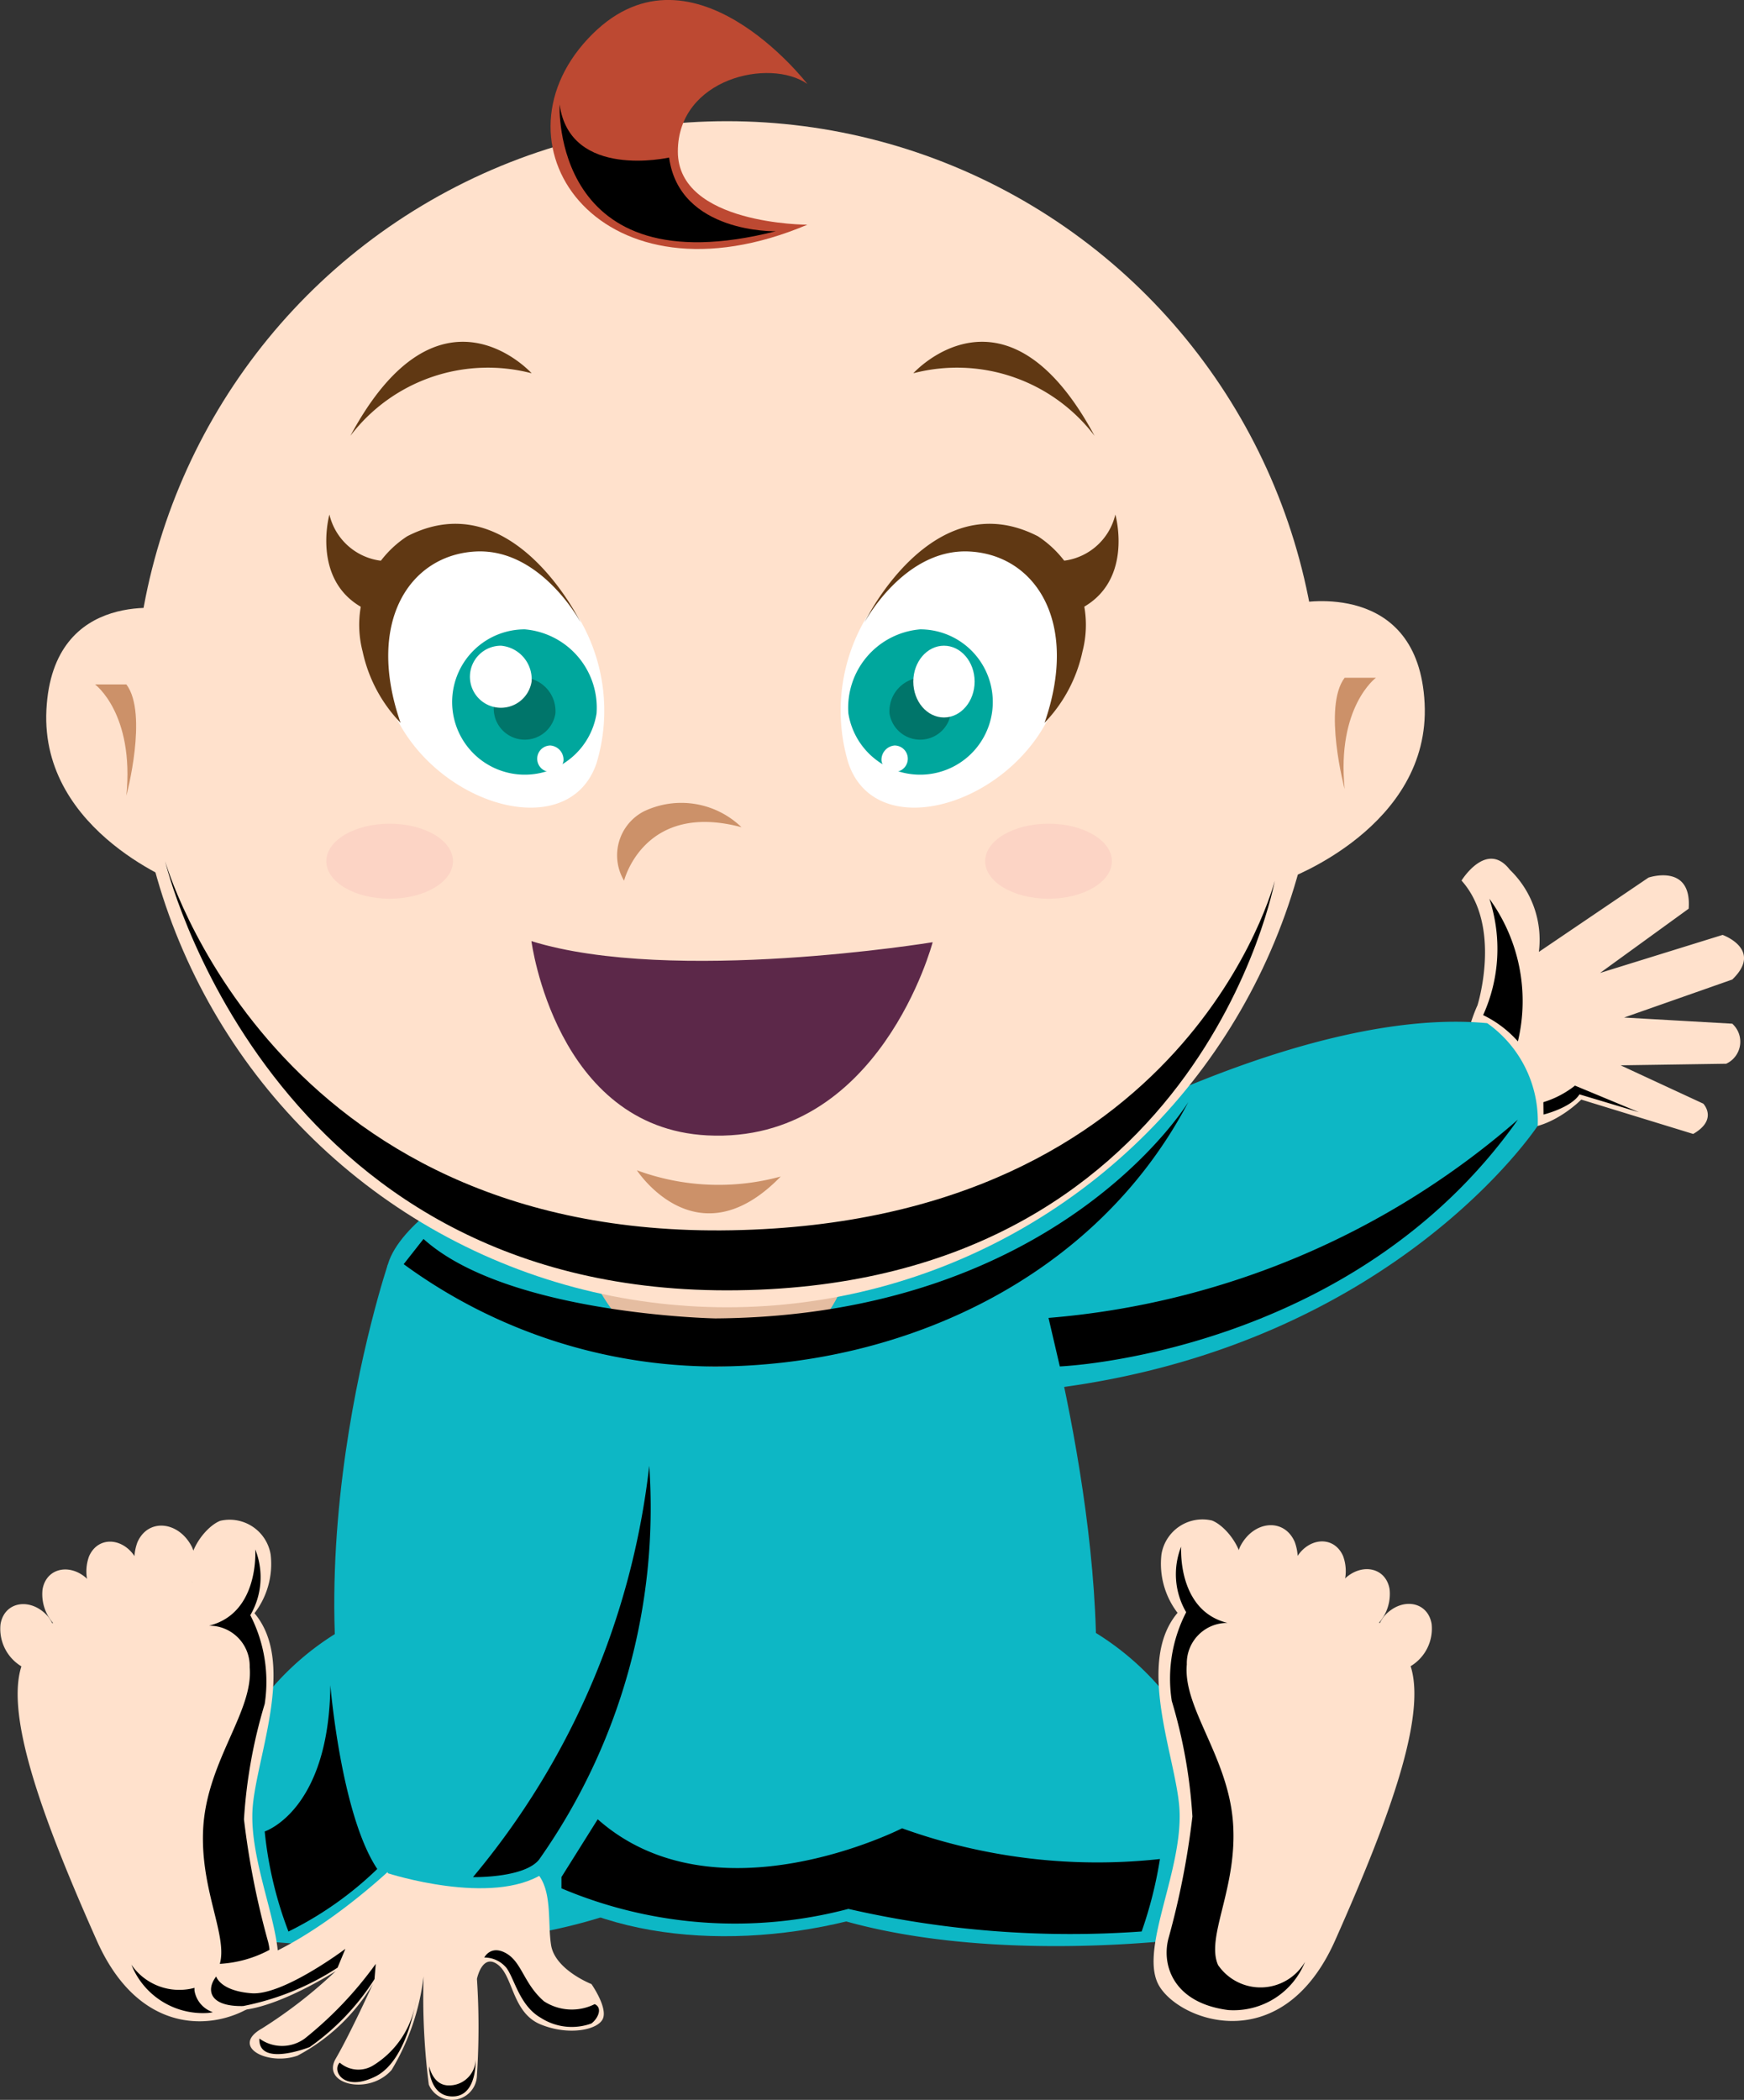 <svg xmlns="http://www.w3.org/2000/svg" width="51.825" height="62.393" viewBox="0 0 51.825 62.393">
  <rect x="0" y="0" width="51.825" height="62.393" fill="#333333" stroke="none"/>
  <g id="Group_12" data-name="Group 12" transform="translate(-71.111 -42.673)">
    <g id="Group_2" data-name="Group 2" transform="translate(71.111 87.809)">
      <path id="Path_1" data-name="Path 1" d="M93.33,178.782a8.226,8.226,0,0,0-3.665,3.667,9.431,9.431,0,0,0-.275,5.7s6.691,1,11.6-.714-.607-4.833-.675-5.2S93.33,178.782,93.33,178.782Z" transform="translate(-82.709 -175.741)" fill="#0db7c5"/>
      <g id="Group_1" data-name="Group 1">
        <path id="Path_2" data-name="Path 2" d="M72.806,177.567a4.756,4.756,0,0,1,5.849-2.008c2.75,1.091,1,4.758.916,6.547s1.14,4.016.658,5.107-3.669,2.382-5.284-1.253S72.077,178.983,72.806,177.567Z" transform="translate(-72.069 -173.436)" fill="#ffe1cc"/>
        <path id="Path_3" data-name="Path 3" d="M88.917,173.042a2.4,2.4,0,0,0,.522-1.8,1.235,1.235,0,0,0-1.495-1c-.5.19-1.305,1.258-.688,2.064A2.068,2.068,0,0,0,88.917,173.042Z" transform="translate(-81.397 -170.191)" fill="#ffe1cc"/>
        <path id="Path_4" data-name="Path 4" d="M83.836,172.83a1.336,1.336,0,0,0,.254-1.447c-.39-.777-1.307-.872-1.624-.144a1.473,1.473,0,0,0,.383,1.591A5.957,5.957,0,0,0,83.836,172.83Z" transform="translate(-78.383 -170.548)" fill="#ffe1cc"/>
        <path id="Path_5" data-name="Path 5" d="M79.633,173.925a1.176,1.176,0,0,0,.223-1.274c-.343-.683-1.15-.767-1.429-.126a1.3,1.3,0,0,0,.337,1.4A5.232,5.232,0,0,0,79.633,173.925Z" transform="translate(-75.781 -171.417)" fill="#ffe1cc"/>
        <path id="Path_6" data-name="Path 6" d="M76.161,176.088a1.175,1.175,0,0,0-.087-1.29c-.5-.582-1.3-.471-1.418.218a1.3,1.3,0,0,0,.662,1.279A5.235,5.235,0,0,0,76.161,176.088Z" transform="translate(-73.392 -172.925)" fill="#ffe1cc"/>
        <path id="Path_7" data-name="Path 7" d="M72.631,179a1.175,1.175,0,0,0-.086-1.29c-.5-.582-1.3-.471-1.418.218a1.3,1.3,0,0,0,.661,1.279A5.2,5.2,0,0,0,72.631,179Z" transform="translate(-71.111 -174.807)" fill="#ffe1cc"/>
      </g>
    </g>
    <path id="Path_8" data-name="Path 8" d="M123.205,146.679s2.445,7.918,2,13.979-13.241,9.339-17.87,4.175-2.2-9.713-2.2-9.713l2.2-7.347.939-.929Z" transform="translate(-21.571 -67.192)" fill="#0db7c5"/>
    <path id="Path_9" data-name="Path 9" d="M106.01,142.044s-2.065,1.165-2.425,2.387,1.224,6.616,1.224,6.616l2.295-4.063,4.978-1.276-4.978-1.649Z" transform="translate(-20.945 -64.198)" fill="#0db7c5"/>
    <g id="Group_3" data-name="Group 3" transform="translate(77.159 80.234)">
      <path id="Path_10" data-name="Path 10" d="M93.787,197.75s-3.149,3.016-5.392,3.016a.686.686,0,0,0,.425,1.16c1.083.309,3.307-1.121,3.307-1.121a14.033,14.033,0,0,1-2.186,1.7c-.967.542.167,1.122,1.05.812a5.721,5.721,0,0,0,2.237-2.127s-.656,1.449-1.1,2.213.98,1.112,1.659.339a6.977,6.977,0,0,0,.95-2.779,20.5,20.5,0,0,0,.155,3.214.745.745,0,0,0,1.431-.28,21.9,21.9,0,0,0,0-2.861s.155-.773.619-.425.425,1.431,1.276,1.779,1.74.155,1.856-.193-.348-1.007-.348-1.007-1.083-.424-1.2-1.159.078-1.818-.58-2.282-2.668-1.121-2.977-.928S93.787,197.75,93.787,197.75Z" transform="translate(-88.198 -179.798)" fill="#ffe1cc"/>
      <path id="Path_11" data-name="Path 11" d="M100.77,148.789s-3.59,10.63,0,18.1c0,0,3.09,1,4.622,0,0,0,4.878-4.767,3.874-16.826Z" transform="translate(-95.289 -148.789)" fill="#0db7c5"/>
    </g>
    <g id="Group_4" data-name="Group 4" transform="translate(99.334 68.189)">
      <path id="Path_12" data-name="Path 12" d="M194.285,119.115s.742-2.349-.474-3.707c0,0,.745-1.213,1.435-.322a2.889,2.889,0,0,1,.863,2.442l3.258-2.208s1.293-.44,1.194.924l-2.633,1.909,3.641-1.13s1.216.433.287,1.326l-3.214,1.129,3.214.183a.72.72,0,0,1-.181,1.19l-3.137.047,2.457,1.139s.451.468-.3.9l-3.326-1.021s-1.508,1.55-2.826.485S194.285,119.115,194.285,119.115Z" transform="translate(-178.603 -114.76)" fill="#ffe1cc"/>
      <path id="Path_13" data-name="Path 13" d="M154.05,132.216s7.356-4.241,12.767-3.729a3.556,3.556,0,0,1,1.5,3.048s-4.194,6.4-14.1,7.764l-3.371-3.589Z" transform="translate(-150.845 -123.601)" fill="#0db7c5"/>
    </g>
    <path id="Path_14" data-name="Path 14" d="M143.649,178.756a8.229,8.229,0,0,1,3.665,3.667,9.432,9.432,0,0,1,.275,5.7s-6.692,1-11.6-.715.607-4.833.675-5.2S143.649,178.756,143.649,178.756Z" transform="translate(-40.603 -87.915)" fill="#0db7c5"/>
    <g id="Group_5" data-name="Group 5" transform="translate(105.395 87.8)">
      <path id="Path_15" data-name="Path 15" d="M175.5,177.541a4.756,4.756,0,0,0-5.849-2.008c-2.75,1.091-1,4.758-.916,6.547s-1.14,4.016-.658,5.107,3.669,2.382,5.284-1.253S176.233,178.957,175.5,177.541Z" transform="translate(-167.968 -173.41)" fill="#ffe1cc"/>
      <path id="Path_16" data-name="Path 16" d="M169.059,173.017a2.4,2.4,0,0,1-.522-1.8,1.235,1.235,0,0,1,1.5-1c.5.19,1.305,1.258.688,2.065A2.069,2.069,0,0,1,169.059,173.017Z" transform="translate(-168.306 -170.165)" fill="#ffe1cc"/>
      <path id="Path_17" data-name="Path 17" d="M175.243,172.8a1.335,1.335,0,0,1-.254-1.447c.39-.777,1.306-.872,1.624-.144a1.473,1.473,0,0,1-.383,1.591A5.919,5.919,0,0,1,175.243,172.8Z" transform="translate(-172.423 -170.522)" fill="#ffe1cc"/>
      <path id="Path_18" data-name="Path 18" d="M179.851,173.9a1.175,1.175,0,0,1-.223-1.273c.343-.684,1.15-.767,1.429-.127a1.3,1.3,0,0,1-.337,1.4A5.192,5.192,0,0,1,179.851,173.9Z" transform="translate(-175.429 -171.391)" fill="#ffe1cc"/>
      <path id="Path_19" data-name="Path 19" d="M183.227,176.062a1.175,1.175,0,0,1,.087-1.29c.5-.582,1.3-.471,1.418.218a1.3,1.3,0,0,1-.661,1.279A5.2,5.2,0,0,1,183.227,176.062Z" transform="translate(-177.723 -172.899)" fill="#ffe1cc"/>
      <path id="Path_20" data-name="Path 20" d="M186.757,178.976a1.175,1.175,0,0,1,.087-1.29c.5-.582,1.3-.471,1.418.218a1.3,1.3,0,0,1-.661,1.279A5.2,5.2,0,0,1,186.757,178.976Z" transform="translate(-180.004 -174.781)" fill="#ffe1cc"/>
    </g>
    <path id="Path_21" data-name="Path 21" d="M127.9,148.158a3.769,3.769,0,0,1-3.667,2.971c-3.208.2-4.242-3.412-4.242-3.412Z" transform="translate(-31.578 -67.863)" fill="#e5bda1"/>
    <circle id="Ellipse_2" data-name="Ellipse 2" cx="17.621" cy="17.621" r="17.621" transform="translate(75.092 46.274)" fill="#ffe1cc"/>
    <g id="Group_6" data-name="Group 6" transform="translate(72.484 60.732)">
      <path id="Path_22" data-name="Path 22" d="M78.713,93.748s-3.531-.7-3.717,2.978,4.089,5.227,4.089,5.227Z" transform="translate(-74.99 -93.694)" fill="#ffe1cc"/>
      <path id="Path_23" data-name="Path 23" d="M80.022,103.434s.654-2.446,0-3.308h-.931S80.263,100.988,80.022,103.434Z" transform="translate(-77.64 -97.849)" fill="#cc9169"/>
    </g>
    <g id="Group_7" data-name="Group 7" transform="translate(109.356 60.534)">
      <path id="Path_24" data-name="Path 24" d="M179.533,93.187s3.531-.7,3.717,2.978-4.089,5.228-4.089,5.228Z" transform="translate(-179.161 -93.133)" fill="#ffe1cc"/>
      <path id="Path_25" data-name="Path 25" d="M183.469,102.873s-.655-2.446,0-3.308h.93S183.228,100.427,183.469,102.873Z" transform="translate(-181.756 -97.288)" fill="#cc9169"/>
    </g>
    <ellipse id="Ellipse_3" data-name="Ellipse 3" cx="1.882" cy="1.115" rx="1.882" ry="1.115" transform="translate(80.808 67.147)" fill="#fcd4c5"/>
    <ellipse id="Ellipse_4" data-name="Ellipse 4" cx="1.883" cy="1.115" rx="1.883" ry="1.115" transform="translate(100.386 67.147)" fill="#fcd4c5"/>
    <g id="Group_9" data-name="Group 9" transform="translate(80.808 57.962)">
      <path id="Path_26" data-name="Path 26" d="M108.527,89.6a5.4,5.4,0,0,1,.984,4.97c-1,2.953-6.624.6-6.394-3.492,0,0-.05-2.256,1.192-2.934S107.789,88.3,108.527,89.6Z" transform="translate(-101.481 -87.184)" fill="#fff"/>
      <g id="Group_8" data-name="Group 8" transform="translate(0 0)">
        <path id="Path_27" data-name="Path 27" d="M118.069,93.694" transform="translate(-111.145 -90.924)" fill="none" stroke="#ed1e79" stroke-miterlimit="10" stroke-width="1"/>
        <path id="Path_28" data-name="Path 28" d="M107.9,89.576s-1.179-2.213-3.125-2.11-3.272,2.083-2.228,5.09a4.368,4.368,0,0,1-1.127-2.118,3.143,3.143,0,0,1,1.325-3.425C105.882,85.4,107.9,89.576,107.9,89.576Z" transform="translate(-100.341 -86.368)" fill="#603813"/>
        <path id="Path_29" data-name="Path 29" d="M113.409,98.011a2.159,2.159,0,1,1-2.133-2.5A2.336,2.336,0,0,1,113.409,98.011Z" transform="translate(-105.379 -92.1)" fill="#00a79d"/>
        <path id="Path_30" data-name="Path 30" d="M114.417,100.622a.922.922,0,1,1-.911-1.066A1,1,0,0,1,114.417,100.622Z" transform="translate(-107.609 -94.711)" fill="#00756a"/>
        <path id="Path_31" data-name="Path 31" d="M112.418,97.944a.922.922,0,1,1-.91-1.066A1,1,0,0,1,112.418,97.944Z" transform="translate(-106.318 -92.981)" fill="#fff" style="mix-blend-mode: overlay;isolation: isolate"/>
        <path id="Path_32" data-name="Path 32" d="M117,105.7a.393.393,0,1,1-.388-.454A.425.425,0,0,1,117,105.7Z" transform="translate(-109.952 -98.384)" fill="#fff" style="mix-blend-mode: overlay;isolation: isolate"/>
        <path id="Path_33" data-name="Path 33" d="M100.3,87.253a1.8,1.8,0,0,1-1.7-1.385S98,88.007,99.842,88.76Z" transform="translate(-98.508 -85.868)" fill="#603813"/>
      </g>
    </g>
    <g id="Group_11" data-name="Group 11" transform="translate(96.064 57.962)">
      <path id="Path_34" data-name="Path 34" d="M142.85,89.6a5.4,5.4,0,0,0-.984,4.97c1,2.953,6.624.6,6.394-3.492,0,0,.05-2.256-1.192-2.934S143.588,88.3,142.85,89.6Z" transform="translate(-141.608 -87.184)" fill="#fff"/>
      <g id="Group_10" data-name="Group 10" transform="translate(0.258 0)">
        <path id="Path_35" data-name="Path 35" d="M145.46,93.694" transform="translate(-144.354 -90.924)" fill="none" stroke="#ed1e79" stroke-miterlimit="10" stroke-width="1"/>
        <path id="Path_36" data-name="Path 36" d="M143.68,89.576s1.179-2.213,3.125-2.11,3.272,2.083,2.228,5.09a4.368,4.368,0,0,0,1.127-2.118,3.143,3.143,0,0,0-1.325-3.425C145.693,85.4,143.68,89.576,143.68,89.576Z" transform="translate(-143.204 -86.368)" fill="#603813"/>
        <path id="Path_37" data-name="Path 37" d="M142.336,98.011a2.159,2.159,0,1,0,2.133-2.5A2.336,2.336,0,0,0,142.336,98.011Z" transform="translate(-142.336 -92.1)" fill="#00a79d"/>
        <path id="Path_38" data-name="Path 38" d="M145.788,100.622a.922.922,0,1,0,.911-1.066A1,1,0,0,0,145.788,100.622Z" transform="translate(-144.566 -94.711)" fill="#00756a"/>
        <ellipse id="Ellipse_5" data-name="Ellipse 5" cx="0.911" cy="1.066" rx="0.911" ry="1.066" transform="translate(1.929 3.897)" fill="#fff" style="mix-blend-mode: overlay;isolation: isolate"/>
        <path id="Path_39" data-name="Path 39" d="M145.116,105.7a.393.393,0,1,0,.388-.454A.425.425,0,0,0,145.116,105.7Z" transform="translate(-144.132 -98.384)" fill="#fff" style="mix-blend-mode: overlay;isolation: isolate"/>
        <path id="Path_40" data-name="Path 40" d="M159.946,87.253a1.8,1.8,0,0,0,1.7-1.385s.608,2.139-1.239,2.892Z" transform="translate(-153.713 -85.868)" fill="#603813"/>
      </g>
    </g>
    <path id="Path_41" data-name="Path 41" d="M126.578,110.8a2.573,2.573,0,0,0-2.9-.471,1.472,1.472,0,0,0-.589,2.06S123.677,110.024,126.578,110.8Z" transform="translate(-33.433 -43.548)" fill="#cc9169"/>
    <path id="Path_42" data-name="Path 42" d="M100.526,74.159a5.135,5.135,0,0,1,5.386-1.859S103.165,69.252,100.526,74.159Z" transform="translate(-19.003 -18.536)" fill="#603813"/>
    <path id="Path_43" data-name="Path 43" d="M153.173,74.159a5.135,5.135,0,0,0-5.386-1.859S150.533,69.252,153.173,74.159Z" transform="translate(-49.536 -18.536)" fill="#603813"/>
    <path id="Path_44" data-name="Path 44" d="M127.65,121.7s-7.729,1.268-11.923-.032c0,0,.715,5.541,5.226,5.772C126.078,127.7,127.65,121.7,127.65,121.7Z" transform="translate(-28.824 -51.031)" fill="#5c2849"/>
    <path id="Path_45" data-name="Path 45" d="M128.852,141.095a7.009,7.009,0,0,1-4.275-.186S126.361,143.66,128.852,141.095Z" transform="translate(-34.541 -63.464)" fill="#cc9169"/>
    <path id="Path_46" data-name="Path 46" d="M124.963,49.35s-3.848,0-3.848-2.175,2.732-2.788,3.848-2.008c0,0-3.514-4.572-6.525-1.338S118.885,51.915,124.963,49.35Z" transform="translate(-29.861)" fill="#bd4932"/>
    <path id="Path_47" data-name="Path 47" d="M117.953,115.545s-2.229,12.171-16.283,12.173c-13.68,0-16.693-12.751-16.693-12.751s3.179,11.224,16.846,10.966C115.391,125.678,117.953,115.545,117.953,115.545Z" transform="translate(-8.959 -46.705)" style="mix-blend-mode: soft-light;isolation: isolate"/>
    <path id="Path_48" data-name="Path 48" d="M124.512,55.215s-2.859.069-3.167-2.191c0,0-2.945.668-3.253-1.575C118.092,51.449,117.818,56.91,124.512,55.215Z" transform="translate(-30.351 -5.67)" style="mix-blend-mode: soft-light;isolation: isolate"/>
    <path id="Path_49" data-name="Path 49" d="M128.317,135.182s-3.849,6.359-14.057,6.43c0,0-6.182-.115-8.671-2.361L105,140a15.743,15.743,0,0,0,9.261,3.041C119.784,143.028,125.545,140.466,128.317,135.182Z" transform="translate(-21.893 -59.765)" style="mix-blend-mode: soft-light;isolation: isolate"/>
    <path id="Path_50" data-name="Path 50" d="M173.085,136.662a24.2,24.2,0,0,1-13.948,5.891l.336,1.442S168.154,143.649,173.085,136.662Z" transform="translate(-56.868 -60.721)" style="mix-blend-mode: soft-light;isolation: isolate"/>
    <path id="Path_51" data-name="Path 51" d="M195.812,118.119a4.768,4.768,0,0,1-.186,3.457,3.3,3.3,0,0,1,1.033.781A5.168,5.168,0,0,0,195.812,118.119Z" transform="translate(-80.442 -48.741)" style="mix-blend-mode: soft-light;isolation: isolate"/>
    <path id="Path_52" data-name="Path 52" d="M200.693,134.658s.818-.2,1.069-.6l1.766.53-1.9-.79a2.869,2.869,0,0,1-.939.492Z" transform="translate(-83.715 -58.868)" style="mix-blend-mode: soft-light;isolation: isolate"/>
    <path id="Path_53" data-name="Path 53" d="M112.78,177.421a18.116,18.116,0,0,0,3.276-11.705,23.071,23.071,0,0,1-5.238,12.223S112.336,177.971,112.78,177.421Z" transform="translate(-25.652 -79.491)" style="mix-blend-mode: soft-light;isolation: isolate"/>
    <path id="Path_54" data-name="Path 54" d="M95.284,184.127s.316,3.848,1.394,5.464a10.434,10.434,0,0,1-2.639,1.859,11.506,11.506,0,0,1-.706-2.974S95.247,187.863,95.284,184.127Z" transform="translate(-14.356 -91.385)" style="mix-blend-mode: soft-light;isolation: isolate"/>
    <path id="Path_55" data-name="Path 55" d="M136.032,196.575a17.105,17.105,0,0,1-7.663-.913s-5.549,2.831-9.044-.268l-1.078,1.718v.334a13.223,13.223,0,0,0,8.527.611,29.528,29.528,0,0,0,8.715.671A12.312,12.312,0,0,0,136.032,196.575Z" transform="translate(-30.452 -98.665)" style="mix-blend-mode: soft-light;isolation: isolate"/>
    <path id="Path_56" data-name="Path 56" d="M84.565,209.013c-.045.009-.089.018-.134.022a2.288,2.288,0,0,1-2.288-1.432,1.727,1.727,0,0,0,1.874.687c0,.027,0,.054,0,.08A.814.814,0,0,0,84.565,209.013Z" transform="translate(-7.127 -106.552)" style="mix-blend-mode: soft-light;isolation: isolate"/>
    <path id="Path_57" data-name="Path 57" d="M88.649,185.048c.245-.861-.629-2.275-.486-4.14.156-1.949,1.49-3.381,1.374-4.675A1.2,1.2,0,0,0,88.328,175c1.508-.37,1.374-2.266,1.374-2.266a2.228,2.228,0,0,1-.147,1.954,4.327,4.327,0,0,1,.428,2.637,15.02,15.02,0,0,0-.616,3.43,24.019,24.019,0,0,0,.714,3.627,1.539,1.539,0,0,1,.045.25A3.535,3.535,0,0,1,88.649,185.048Z" transform="translate(-11.006 -84.023)" style="mix-blend-mode: soft-light;isolation: isolate"/>
    <path id="Path_58" data-name="Path 58" d="M169.487,172.5s-.13,1.9,1.376,2.268A1.2,1.2,0,0,0,169.654,176c-.119,1.29,1.218,2.724,1.371,4.675s-.818,3.41-.442,4.258a1.53,1.53,0,0,0,2.584-.094,2.284,2.284,0,0,1-2.286,1.431c-1.626-.212-1.981-1.333-1.772-2.126a23.828,23.828,0,0,0,.712-3.626,15.139,15.139,0,0,0-.613-3.431,4.293,4.293,0,0,1,.428-2.637A2.229,2.229,0,0,1,169.487,172.5Z" transform="translate(-63.276 -83.873)" style="mix-blend-mode: soft-light;isolation: isolate"/>
    <path id="Path_59" data-name="Path 59" d="M88.981,207.1s.111.428,1.05.5,2.788-1.32,2.788-1.32l-.232.559a7.917,7.917,0,0,1-2.807,1.141C88.777,208,88.672,207.5,88.981,207.1Z" transform="translate(-11.445 -105.701)" style="mix-blend-mode: soft-light;isolation: isolate"/>
    <path id="Path_60" data-name="Path 60" d="M92.885,209.747a1.143,1.143,0,0,0,1.348,0,11.223,11.223,0,0,0,2.11-2.219l-.037.453A7.194,7.194,0,0,1,94.381,210S92.847,210.611,92.885,209.747Z" transform="translate(-14.066 -106.503)" style="mix-blend-mode: soft-light;isolation: isolate"/>
    <path id="Path_61" data-name="Path 61" d="M99.5,212.408a.84.84,0,0,0,.995.084,2.726,2.726,0,0,0,1.273-1.952s-.251,1.8-1.2,2.277S99.259,212.65,99.5,212.408Z" transform="translate(-18.294 -108.449)" style="mix-blend-mode: soft-light;isolation: isolate"/>
    <path id="Path_62" data-name="Path 62" d="M107.142,215.776s.107.567.579.567a.785.785,0,0,0,.8-.762s.047,1.041-.632,1.087S107.132,215.934,107.142,215.776Z" transform="translate(-23.277 -111.706)" style="mix-blend-mode: soft-light;isolation: isolate"/>
    <path id="Path_63" data-name="Path 63" d="M115.045,207.987a1.517,1.517,0,0,1-1.505-.084c-.6-.52-.654-1.152-1.117-1.422s-.658.121-.658.121a.846.846,0,0,1,.658.308c.243.324.388,1.123,1.024,1.485a1.7,1.7,0,0,0,1.5.167C115.128,208.433,115.3,208.1,115.045,207.987Z" transform="translate(-26.263 -105.765)" style="mix-blend-mode: soft-light;isolation: isolate"/>
  </g>
</svg>
